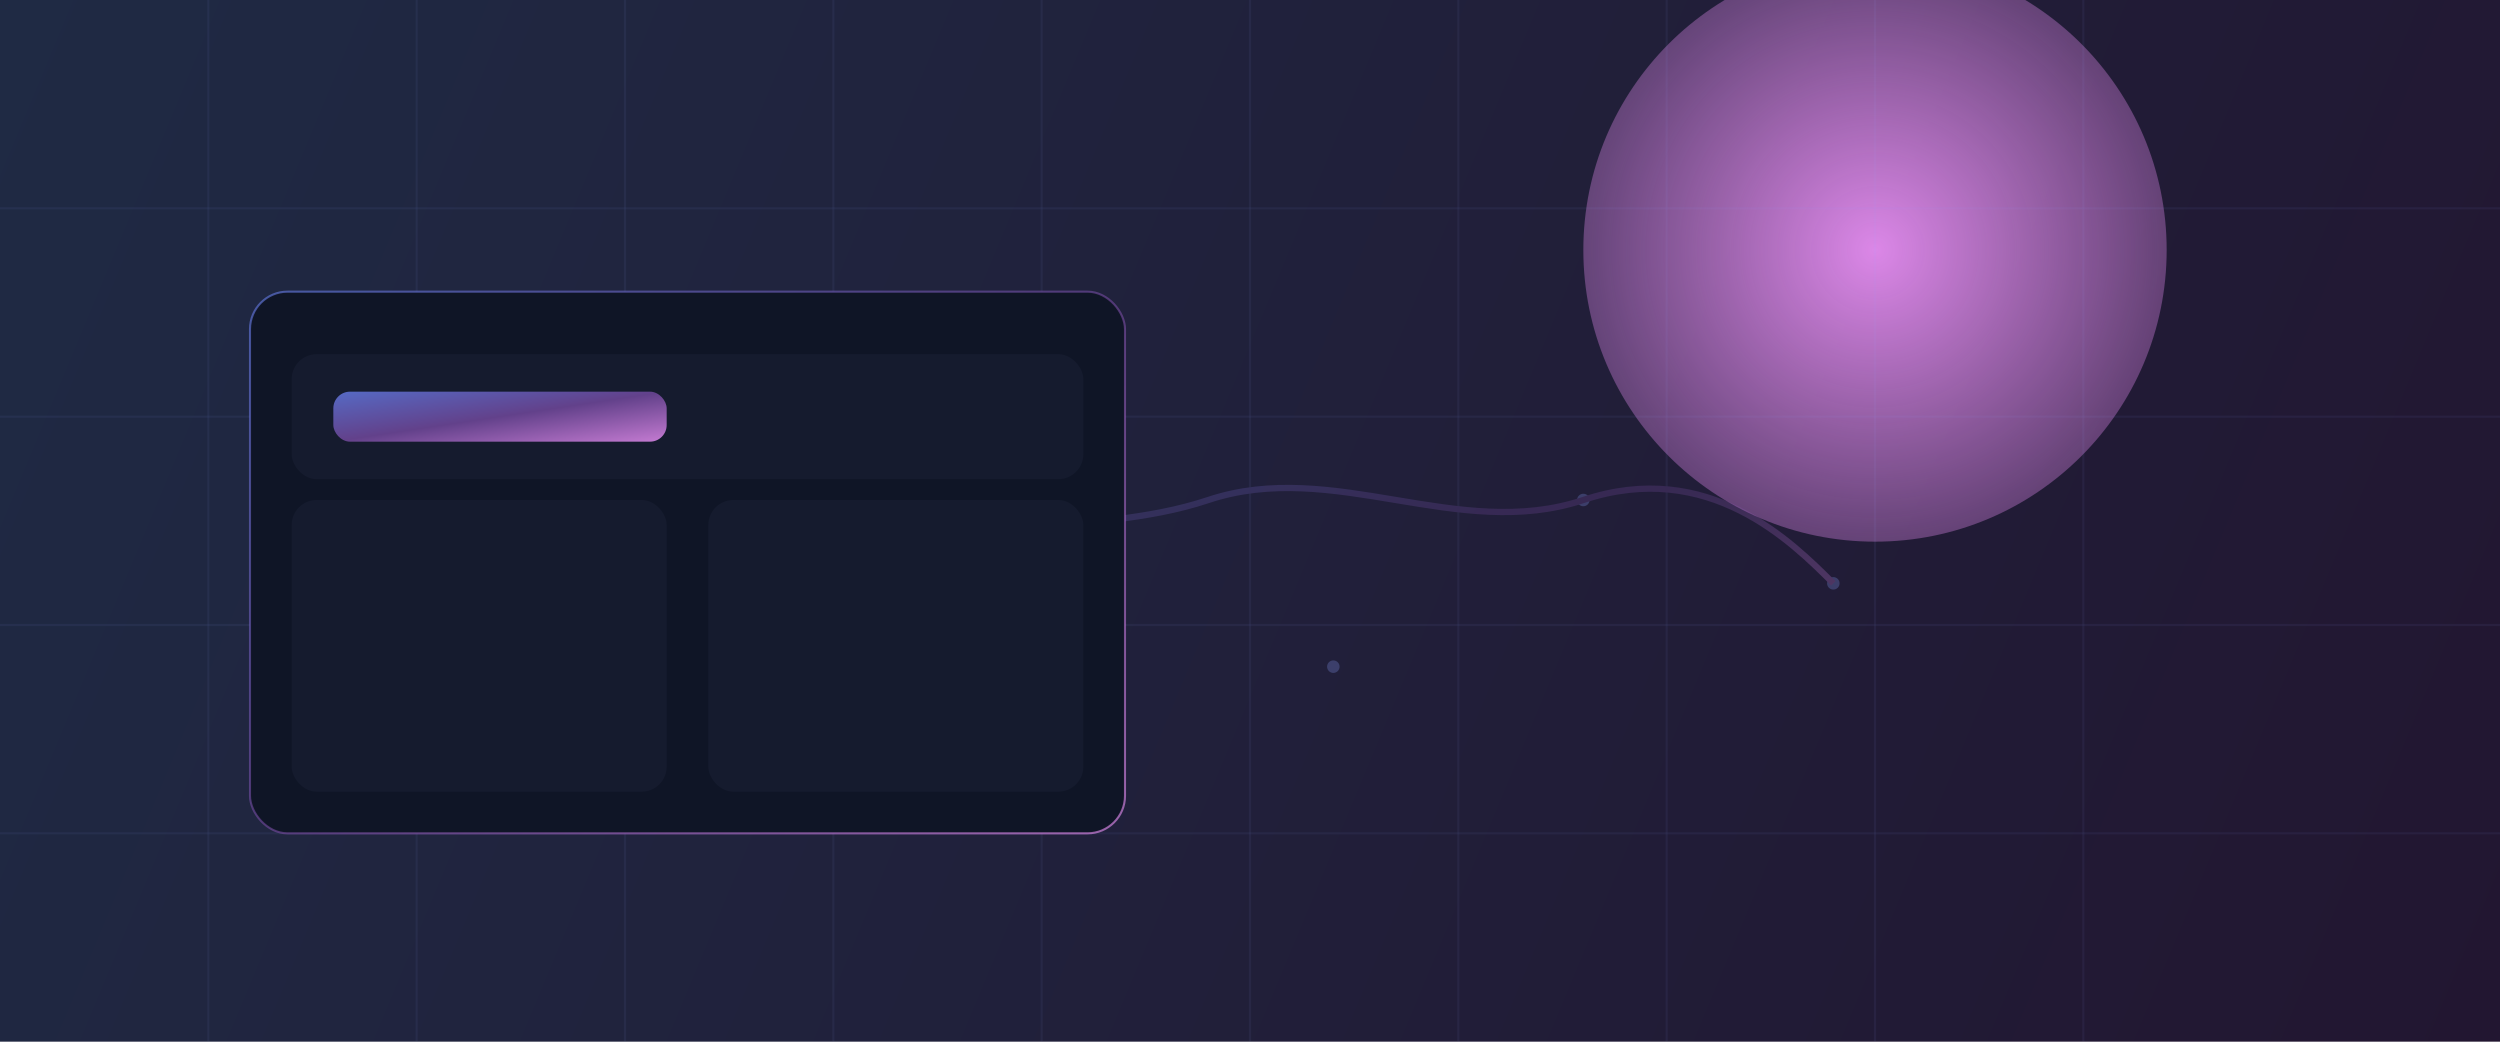 <svg width="1200" height="500" viewBox="0 0 1200 500" fill="none" xmlns="http://www.w3.org/2000/svg">
  <defs>
    <linearGradient id="bg" x1="0" y1="0" x2="1200" y2="500" gradientUnits="userSpaceOnUse">
      <stop stop-color="#1f2a44"/>
      <stop offset="1" stop-color="#221631"/>
    </linearGradient>
    <linearGradient id="accent" x1="0" y1="0" x2="1" y2="1">
      <stop stop-color="#667eea"/>
      <stop offset="0.5" stop-color="#764ba2"/>
      <stop offset="1" stop-color="#f093fb"/>
    </linearGradient>
    <radialGradient id="orb" cx="0" cy="0" r="1" gradientUnits="userSpaceOnUse" gradientTransform="translate(900 120) rotate(45) scale(220 220)">
      <stop stop-color="#f093fb" stop-opacity="0.9"/>
      <stop offset="1" stop-color="#f093fb" stop-opacity="0"/>
    </radialGradient>
    <filter id="shadow" x="-50%" y="-50%" width="200%" height="200%">
      <feDropShadow dx="0" dy="10" stdDeviation="15" flood-color="#000" flood-opacity="0.35"/>
    </filter>
  </defs>
  <rect width="1200" height="500" fill="url(#bg)"/>
  <!-- floating orb -->
  <circle cx="900" cy="120" r="140" fill="url(#orb)"/>
  <!-- grid -->
  <g opacity="0.25">
    <g stroke="#8aa1ff" stroke-opacity="0.25">
      <!-- vertical lines -->
      <path d="M100 0 V500 M200 0 V500 M300 0 V500 M400 0 V500 M500 0 V500 M600 0 V500 M700 0 V500 M800 0 V500 M900 0 V500 M1000 0 V500"/>
      <!-- horizontal lines -->
      <path d="M0 100 H1200 M0 200 H1200 M0 300 H1200 M0 400 H1200"/>
    </g>
    <!-- nodes -->
    <g fill="#8aa1ff">
      <circle cx="400" cy="300" r="3"/>
      <circle cx="520" cy="260" r="3"/>
      <circle cx="640" cy="320" r="3"/>
      <circle cx="760" cy="240" r="3"/>
      <circle cx="880" cy="280" r="3"/>
    </g>
    <!-- connecting path -->
    <path d="M400 300 C460 240 520 260 580 240 C640 220 700 260 760 240 C820 220 860 260 880 280" stroke="url(#accent)" stroke-width="3" fill="none" filter="url(#shadow)"/>
  </g>
  <!-- device mock -->
  <g filter="url(#shadow)">
    <rect x="120" y="140" rx="18" ry="18" width="420" height="260" fill="#0f1526" stroke="url(#accent)" stroke-opacity="0.6"/>
    <rect x="140" y="170" rx="12" ry="12" width="380" height="60" fill="#151b2e"/>
    <rect x="140" y="240" rx="12" ry="12" width="180" height="140" fill="#151b2e"/>
    <rect x="340" y="240" rx="12" ry="12" width="180" height="140" fill="#151b2e"/>
    <rect x="160" y="188" width="160" height="24" rx="8" fill="url(#accent)" opacity="0.8"/>
  </g>
</svg>



